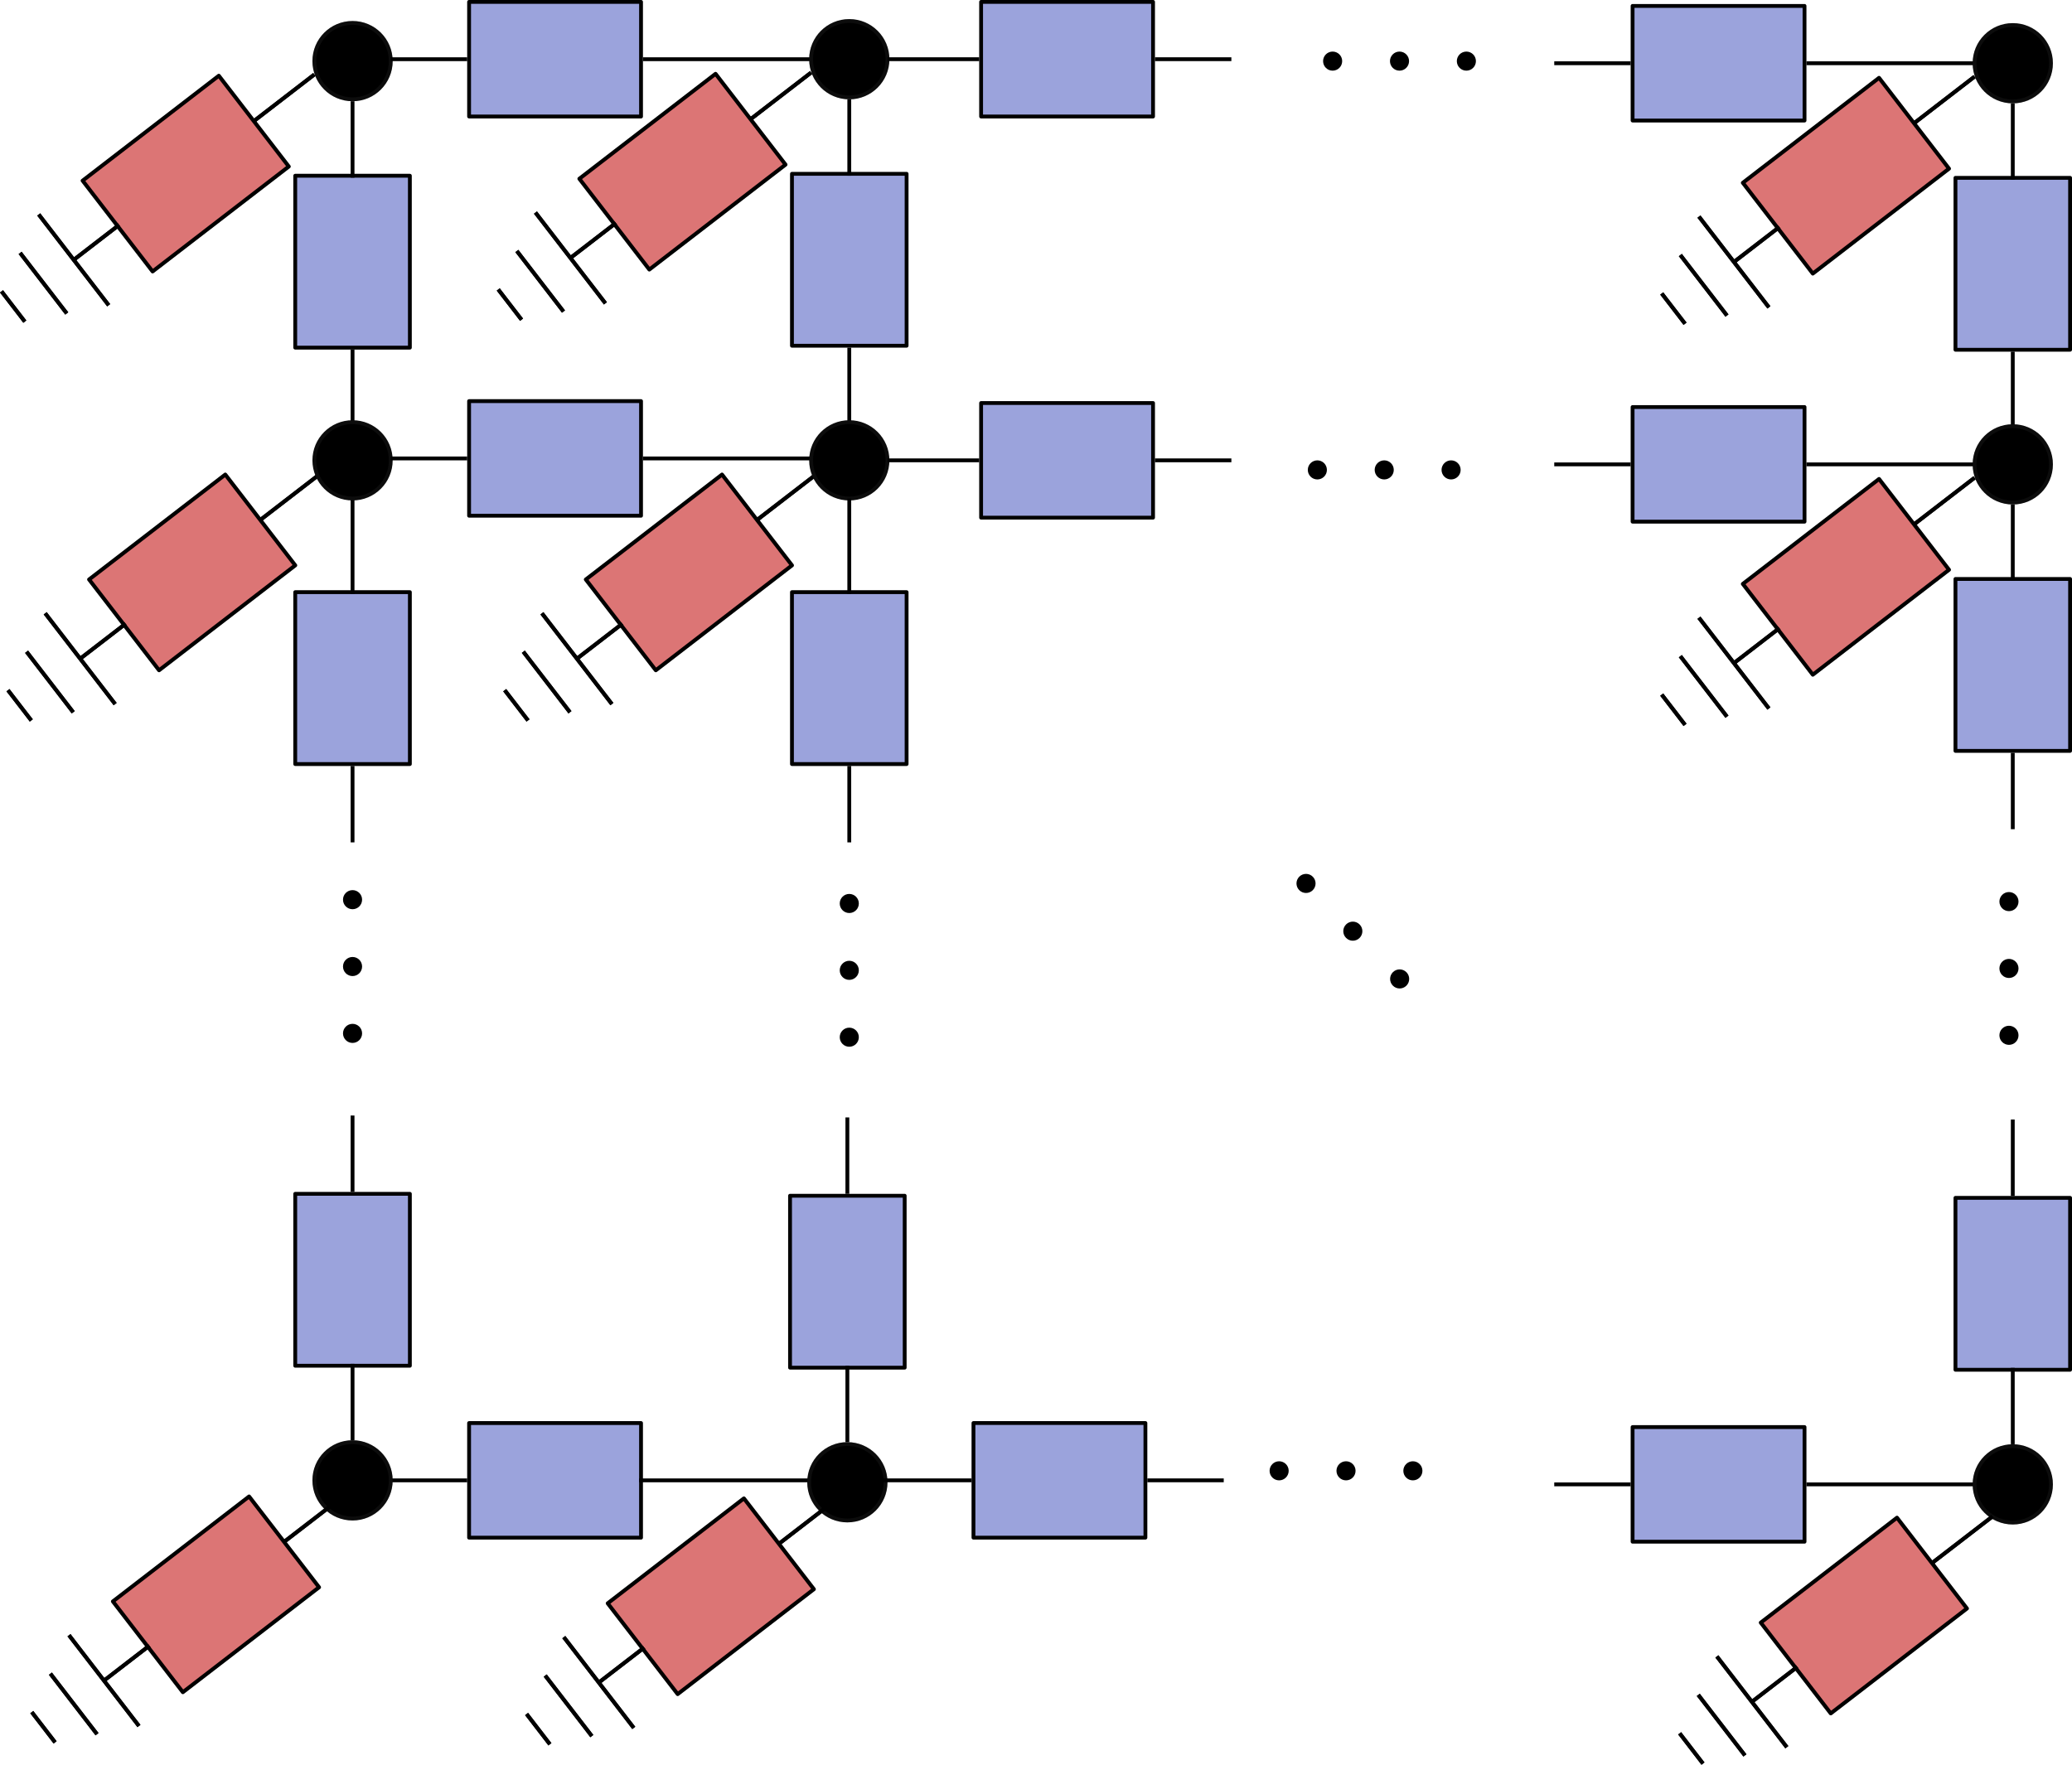 <?xml version="1.0" encoding="UTF-8" standalone="no"?>
<!-- Created with Inkscape (http://www.inkscape.org/) -->

<svg
   xmlns:dc="http://purl.org/dc/elements/1.1/"
   xmlns:cc="http://creativecommons.org/ns#"
   xmlns:rdf="http://www.w3.org/1999/02/22-rdf-syntax-ns#"
   xmlns:svg="http://www.w3.org/2000/svg"
   xmlns="http://www.w3.org/2000/svg"
   xmlns:sodipodi="http://sodipodi.sourceforge.net/DTD/sodipodi-0.dtd"
   xmlns:inkscape="http://www.inkscape.org/namespaces/inkscape"
   width="143.474mm"
   height="122.223mm"
   viewBox="0 0 143.474 122.223"
   version="1.1"
   id="svg8"
   inkscape:version="0.92.1 r15371"
   sodipodi:docname="qdl_stiff_grid_2.svg">
  <defs
     id="defs2" />
  <sodipodi:namedview
     id="base"
     pagecolor="#ffffff"
     bordercolor="#666666"
     borderopacity="1.0"
     inkscape:pageopacity="0.0"
     inkscape:pageshadow="2"
     inkscape:zoom="0.98994949"
     inkscape:cx="87.421505"
     inkscape:cy="278.40528"
     inkscape:document-units="mm"
     inkscape:current-layer="layer1"
     showgrid="true"
     inkscape:snap-bbox="true"
     inkscape:bbox-paths="true"
     inkscape:bbox-nodes="true"
     inkscape:snap-bbox-edge-midpoints="true"
     inkscape:snap-bbox-midpoints="true"
     inkscape:snap-page="true"
     inkscape:snap-grids="true"
     inkscape:snap-center="true"
     inkscape:snap-object-midpoints="true"
     inkscape:window-width="1920"
     inkscape:window-height="1005"
     inkscape:window-x="-9"
     inkscape:window-y="-9"
     inkscape:window-maximized="1"
     inkscape:snap-intersection-paths="true"
     inkscape:snap-smooth-nodes="true"
     inkscape:snap-midpoints="true"
     fit-margin-top="0"
     fit-margin-left="0"
     fit-margin-right="0"
     fit-margin-bottom="0">
    <inkscape:grid
       type="xygrid"
       id="grid4487"
       originx="117.016"
       originy="-146.461" />
  </sodipodi:namedview>
  <g
     inkscape:label="Layer 1"
     inkscape:groupmode="layer"
     id="layer1"
     transform="translate(117.016,-28.316)">
    <circle
       style="opacity:0.455;fill:none;fill-opacity:1;stroke:#0c0c0c;stroke-width:0.265;stroke-linecap:round;stroke-linejoin:round;stroke-miterlimit:4;stroke-dasharray:none;stroke-opacity:0.49"
       id="path4489"
       cx="-92.604"
       cy="32.549"
       r="2.646" />
    <circle
       r="2.646"
       cy="32.549"
       cx="-92.604"
       id="circle4511"
       style="opacity:1;fill:#000000;fill-opacity:1;stroke:#0c0c0c;stroke-width:0.265;stroke-linecap:round;stroke-linejoin:round;stroke-miterlimit:4;stroke-dasharray:none;stroke-opacity:1" />
    <rect
       ry="0"
       y="-84.534"
       x="-36.385"
       height="11.906"
       width="7.938"
       id="rect4507"
       style="opacity:1;fill:#5d6ac6;fill-opacity:0.614;stroke:#000000;stroke-width:0.265;stroke-linecap:round;stroke-linejoin:round;stroke-miterlimit:4;stroke-dasharray:none;stroke-opacity:0.995"
       transform="rotate(-90)" />
    <path
       style="fill:none;stroke:#000000;stroke-width:0.265px;stroke-linecap:butt;stroke-linejoin:miter;stroke-opacity:1"
       d="m -89.958,32.417 h 5.292"
       id="path4643"
       inkscape:connector-curvature="0"
       sodipodi:nodetypes="cc" />
    <path
       style="fill:none;stroke:#000000;stroke-width:0.265px;stroke-linecap:butt;stroke-linejoin:miter;stroke-opacity:1"
       d="m -72.496,32.417 11.642,-1e-6"
       id="path4645"
       inkscape:connector-curvature="0"
       sodipodi:nodetypes="cc" />
    <g
       id="g5183"
       transform="translate(38.1,0.132)">
      <circle
         r="0.661"
         cy="32.417"
         cx="-62.839"
         id="path4970"
         style="opacity:1;fill:#000000;fill-opacity:1;stroke:none;stroke-width:0.265;stroke-linecap:round;stroke-linejoin:round;stroke-miterlimit:4;stroke-dasharray:none;stroke-opacity:1" />
      <circle
         style="opacity:1;fill:#000000;fill-opacity:1;stroke:none;stroke-width:0.265;stroke-linecap:round;stroke-linejoin:round;stroke-miterlimit:4;stroke-dasharray:none;stroke-opacity:1"
         id="circle4972"
         cx="-58.208"
         cy="32.417"
         r="0.661" />
      <circle
         r="0.661"
         cy="32.417"
         cx="-53.578"
         id="circle4974"
         style="opacity:1;fill:#000000;fill-opacity:1;stroke:none;stroke-width:0.265;stroke-linecap:round;stroke-linejoin:round;stroke-miterlimit:4;stroke-dasharray:none;stroke-opacity:1" />
    </g>
    <g
       id="g5611"
       transform="translate(11.585,27.318)">
      <circle
         transform="rotate(45.573)"
         style="opacity:1;fill:#000000;fill-opacity:1;stroke:none;stroke-width:0.265;stroke-linecap:round;stroke-linejoin:round;stroke-miterlimit:4;stroke-dasharray:none;stroke-opacity:1"
         id="circle4989"
         cx="17.691"
         cy="70.784"
         r="0.661" />
      <circle
         transform="rotate(45.573)"
         r="0.661"
         cy="70.784"
         cx="22.321"
         id="circle4991"
         style="opacity:1;fill:#000000;fill-opacity:1;stroke:none;stroke-width:0.265;stroke-linecap:round;stroke-linejoin:round;stroke-miterlimit:4;stroke-dasharray:none;stroke-opacity:1" />
      <circle
         transform="rotate(45.573)"
         style="opacity:1;fill:#000000;fill-opacity:1;stroke:none;stroke-width:0.265;stroke-linecap:round;stroke-linejoin:round;stroke-miterlimit:4;stroke-dasharray:none;stroke-opacity:1"
         id="circle4993"
         cx="26.952"
         cy="70.784"
         r="0.661" />
    </g>
    <g
       id="g5191"
       transform="rotate(-90,-43.987,81.034)">
      <circle
         style="opacity:1;fill:#000000;fill-opacity:1;stroke:none;stroke-width:0.265;stroke-linecap:round;stroke-linejoin:round;stroke-miterlimit:4;stroke-dasharray:none;stroke-opacity:1"
         id="circle5185"
         cx="-62.839"
         cy="32.417"
         r="0.661" />
      <circle
         r="0.661"
         cy="32.417"
         cx="-58.208"
         id="circle5187"
         style="opacity:1;fill:#000000;fill-opacity:1;stroke:none;stroke-width:0.265;stroke-linecap:round;stroke-linejoin:round;stroke-miterlimit:4;stroke-dasharray:none;stroke-opacity:1" />
      <circle
         style="opacity:1;fill:#000000;fill-opacity:1;stroke:none;stroke-width:0.265;stroke-linecap:round;stroke-linejoin:round;stroke-miterlimit:4;stroke-dasharray:none;stroke-opacity:1"
         id="circle5189"
         cx="-53.578"
         cy="32.417"
         r="0.661" />
    </g>
    <g
       id="g5485"
       transform="rotate(-53.13,-98.148,34.243)">
      <g
         transform="rotate(105.516,-94.544,34.435)"
         id="g5278">
        <rect
           style="opacity:0.455;fill:none;fill-opacity:1;stroke:#0c0c0c;stroke-width:0.265;stroke-linecap:round;stroke-linejoin:round;stroke-miterlimit:4;stroke-dasharray:none;stroke-opacity:0.49"
           id="rect4493"
           width="7.938"
           height="11.906"
           x="-96.573"
           y="40.486"
           ry="0" />
        <path
           style="fill:none;stroke:#000000;stroke-width:0.265;stroke-linecap:butt;stroke-linejoin:miter;stroke-miterlimit:4;stroke-dasharray:none;stroke-opacity:1"
           d="m -92.604,35.195 v 5.292"
           id="path4503"
           inkscape:connector-curvature="0" />
        <rect
           ry="0"
           y="40.486"
           x="-96.573"
           height="11.906"
           width="7.938"
           id="rect4513"
           style="opacity:1;fill:#be0000;fill-opacity:0.54;stroke:#000000;stroke-width:0.265;stroke-linecap:round;stroke-linejoin:round;stroke-miterlimit:4;stroke-dasharray:none;stroke-opacity:1" />
        <path
           inkscape:connector-curvature="0"
           id="path4523"
           d="m -92.604,35.195 v 5.292"
           style="fill:none;stroke:#000000;stroke-width:0.265;stroke-linecap:butt;stroke-linejoin:miter;stroke-miterlimit:4;stroke-dasharray:none;stroke-opacity:1" />
        <g
           id="g5227"
           transform="translate(-68.792,-1.1333332e-6)">
          <path
             inkscape:connector-curvature="0"
             id="path5211"
             d="m -23.812,52.26 -6e-6,3.969"
             style="fill:none;stroke:#000000;stroke-width:0.265;stroke-linecap:butt;stroke-linejoin:miter;stroke-miterlimit:4;stroke-dasharray:none;stroke-opacity:1"
             sodipodi:nodetypes="cc" />
          <path
             sodipodi:nodetypes="cc"
             inkscape:connector-curvature="0"
             id="path5213"
             d="m -19.844,56.229 h -7.938"
             style="fill:none;stroke:#000000;stroke-width:0.265;stroke-linecap:butt;stroke-linejoin:miter;stroke-miterlimit:4;stroke-dasharray:none;stroke-opacity:1" />
          <path
             inkscape:connector-curvature="0"
             id="path5215"
             d="m -21.167,58.875 h -5.292"
             style="fill:none;stroke:#000000;stroke-width:0.265;stroke-linecap:butt;stroke-linejoin:miter;stroke-miterlimit:4;stroke-dasharray:none;stroke-opacity:1" />
          <path
             inkscape:connector-curvature="0"
             id="path5217"
             d="m -22.49,61.521 h -2.646"
             style="fill:none;stroke:#000000;stroke-width:0.265;stroke-linecap:butt;stroke-linejoin:miter;stroke-miterlimit:4;stroke-dasharray:none;stroke-opacity:1" />
          <path
             style="fill:none;stroke:#000000;stroke-width:0.265;stroke-linecap:butt;stroke-linejoin:miter;stroke-miterlimit:4;stroke-dasharray:none;stroke-opacity:1"
             d="m -23.812,52.26 -6e-6,3.969"
             id="path5219"
             inkscape:connector-curvature="0"
             sodipodi:nodetypes="cc" />
          <path
             style="fill:none;stroke:#000000;stroke-width:0.265;stroke-linecap:butt;stroke-linejoin:miter;stroke-miterlimit:4;stroke-dasharray:none;stroke-opacity:1"
             d="m -19.844,56.229 h -7.938"
             id="path5221"
             inkscape:connector-curvature="0"
             sodipodi:nodetypes="cc" />
          <path
             style="fill:none;stroke:#000000;stroke-width:0.265;stroke-linecap:butt;stroke-linejoin:miter;stroke-miterlimit:4;stroke-dasharray:none;stroke-opacity:1"
             d="m -21.167,58.875 h -5.292"
             id="path5223"
             inkscape:connector-curvature="0" />
          <path
             style="fill:none;stroke:#000000;stroke-width:0.265;stroke-linecap:butt;stroke-linejoin:miter;stroke-miterlimit:4;stroke-dasharray:none;stroke-opacity:1"
             d="m -22.49,61.521 h -2.646"
             id="path5225"
             inkscape:connector-curvature="0" />
        </g>
      </g>
    </g>
    <g
       id="g5600"
       transform="translate(5.086263e-6,-10.583)">
      <rect
         transform="scale(1,-1)"
         style="opacity:1;fill:#5d6ac6;fill-opacity:0.614;stroke:#000000;stroke-width:0.265;stroke-linecap:round;stroke-linejoin:round;stroke-miterlimit:4;stroke-dasharray:none;stroke-opacity:0.995"
         id="rect4880"
         width="7.938"
         height="11.906"
         x="-96.573"
         y="-91.816"
         ry="0" />
      <path
         sodipodi:nodetypes="cc"
         inkscape:connector-curvature="0"
         id="path4882"
         d="m -92.604,97.24 v -5.292"
         style="fill:none;stroke:#000000;stroke-width:0.265px;stroke-linecap:butt;stroke-linejoin:miter;stroke-opacity:1" />
      <path
         style="fill:none;stroke:#000000;stroke-width:0.265px;stroke-linecap:butt;stroke-linejoin:miter;stroke-opacity:1"
         d="m -92.604,80.042 -5e-6,-6.615"
         id="path5351"
         inkscape:connector-curvature="0"
         sodipodi:nodetypes="cc" />
    </g>
    <g
       id="g5616">
      <rect
         ry="0"
         y="-52.393"
         x="-96.573"
         height="11.906"
         width="7.938"
         id="rect5353"
         style="opacity:1;fill:#5d6ac6;fill-opacity:0.614;stroke:#000000;stroke-width:0.265;stroke-linecap:round;stroke-linejoin:round;stroke-miterlimit:4;stroke-dasharray:none;stroke-opacity:0.995"
         transform="scale(1,-1)" />
      <path
         style="fill:none;stroke:#000000;stroke-width:0.265px;stroke-linecap:butt;stroke-linejoin:miter;stroke-opacity:1"
         d="m -92.604,57.817 v -5.292"
         id="path5355"
         inkscape:connector-curvature="0"
         sodipodi:nodetypes="cc" />
      <path
         sodipodi:nodetypes="cc"
         inkscape:connector-curvature="0"
         id="path5357"
         d="m -92.604,40.619 v -5.292"
         style="fill:none;stroke:#000000;stroke-width:0.265px;stroke-linecap:butt;stroke-linejoin:miter;stroke-opacity:1" />
    </g>
    <circle
       r="2.646"
       cy="32.417"
       cx="-58.208"
       id="circle5487"
       style="opacity:0.455;fill:none;fill-opacity:1;stroke:#0c0c0c;stroke-width:0.265;stroke-linecap:round;stroke-linejoin:round;stroke-miterlimit:4;stroke-dasharray:none;stroke-opacity:0.49" />
    <circle
       style="opacity:1;fill:#000000;fill-opacity:1;stroke:#0c0c0c;stroke-width:0.265;stroke-linecap:round;stroke-linejoin:round;stroke-miterlimit:4;stroke-dasharray:none;stroke-opacity:1"
       id="circle5489"
       cx="-58.208"
       cy="32.417"
       r="2.646" />
    <g
       transform="rotate(-53.13,-81.082,-0.219)"
       id="g5519">
      <g
         id="g5517"
         transform="rotate(105.516,-94.544,34.435)">
        <rect
           ry="0"
           y="40.486"
           x="-96.573"
           height="11.906"
           width="7.938"
           id="rect5491"
           style="opacity:0.455;fill:none;fill-opacity:1;stroke:#0c0c0c;stroke-width:0.265;stroke-linecap:round;stroke-linejoin:round;stroke-miterlimit:4;stroke-dasharray:none;stroke-opacity:0.49" />
        <path
           inkscape:connector-curvature="0"
           id="path5493"
           d="m -92.604,35.195 v 5.292"
           style="fill:none;stroke:#000000;stroke-width:0.265;stroke-linecap:butt;stroke-linejoin:miter;stroke-miterlimit:4;stroke-dasharray:none;stroke-opacity:1" />
        <rect
           style="opacity:1;fill:#be0000;fill-opacity:0.54;stroke:#000000;stroke-width:0.265;stroke-linecap:round;stroke-linejoin:round;stroke-miterlimit:4;stroke-dasharray:none;stroke-opacity:1"
           id="rect5495"
           width="7.938"
           height="11.906"
           x="-96.573"
           y="40.486"
           ry="0" />
        <path
           style="fill:none;stroke:#000000;stroke-width:0.265;stroke-linecap:butt;stroke-linejoin:miter;stroke-miterlimit:4;stroke-dasharray:none;stroke-opacity:1"
           d="m -92.604,35.195 v 5.292"
           id="path5497"
           inkscape:connector-curvature="0" />
        <g
           transform="translate(-68.792,-1.1333332e-6)"
           id="g5515">
          <path
             sodipodi:nodetypes="cc"
             style="fill:none;stroke:#000000;stroke-width:0.265;stroke-linecap:butt;stroke-linejoin:miter;stroke-miterlimit:4;stroke-dasharray:none;stroke-opacity:1"
             d="m -23.812,52.26 -6e-6,3.969"
             id="path5499"
             inkscape:connector-curvature="0" />
          <path
             style="fill:none;stroke:#000000;stroke-width:0.265;stroke-linecap:butt;stroke-linejoin:miter;stroke-miterlimit:4;stroke-dasharray:none;stroke-opacity:1"
             d="m -19.844,56.229 h -7.938"
             id="path5501"
             inkscape:connector-curvature="0"
             sodipodi:nodetypes="cc" />
          <path
             style="fill:none;stroke:#000000;stroke-width:0.265;stroke-linecap:butt;stroke-linejoin:miter;stroke-miterlimit:4;stroke-dasharray:none;stroke-opacity:1"
             d="m -21.167,58.875 h -5.292"
             id="path5503"
             inkscape:connector-curvature="0" />
          <path
             style="fill:none;stroke:#000000;stroke-width:0.265;stroke-linecap:butt;stroke-linejoin:miter;stroke-miterlimit:4;stroke-dasharray:none;stroke-opacity:1"
             d="m -22.49,61.521 h -2.646"
             id="path5505"
             inkscape:connector-curvature="0" />
          <path
             sodipodi:nodetypes="cc"
             inkscape:connector-curvature="0"
             id="path5507"
             d="m -23.812,52.26 -6e-6,3.969"
             style="fill:none;stroke:#000000;stroke-width:0.265;stroke-linecap:butt;stroke-linejoin:miter;stroke-miterlimit:4;stroke-dasharray:none;stroke-opacity:1" />
          <path
             sodipodi:nodetypes="cc"
             inkscape:connector-curvature="0"
             id="path5509"
             d="m -19.844,56.229 h -7.938"
             style="fill:none;stroke:#000000;stroke-width:0.265;stroke-linecap:butt;stroke-linejoin:miter;stroke-miterlimit:4;stroke-dasharray:none;stroke-opacity:1" />
          <path
             inkscape:connector-curvature="0"
             id="path5511"
             d="m -21.167,58.875 h -5.292"
             style="fill:none;stroke:#000000;stroke-width:0.265;stroke-linecap:butt;stroke-linejoin:miter;stroke-miterlimit:4;stroke-dasharray:none;stroke-opacity:1" />
          <path
             inkscape:connector-curvature="0"
             id="path5513"
             d="m -22.49,61.521 h -2.646"
             style="fill:none;stroke:#000000;stroke-width:0.265;stroke-linecap:butt;stroke-linejoin:miter;stroke-miterlimit:4;stroke-dasharray:none;stroke-opacity:1" />
        </g>
      </g>
    </g>
    <rect
       ry="0"
       y="-52.26"
       x="-62.177"
       height="11.906"
       width="7.938"
       id="rect5521"
       style="opacity:1;fill:#5d6ac6;fill-opacity:0.614;stroke:#000000;stroke-width:0.265;stroke-linecap:round;stroke-linejoin:round;stroke-miterlimit:4;stroke-dasharray:none;stroke-opacity:0.995"
       transform="scale(1,-1)" />
    <path
       style="fill:none;stroke:#000000;stroke-width:0.265px;stroke-linecap:butt;stroke-linejoin:miter;stroke-opacity:1"
       d="m -58.208,57.684 v -5.292"
       id="path5523"
       inkscape:connector-curvature="0"
       sodipodi:nodetypes="cc" />
    <path
       sodipodi:nodetypes="cc"
       inkscape:connector-curvature="0"
       id="path5525"
       d="m -58.208,40.486 v -5.292"
       style="fill:none;stroke:#000000;stroke-width:0.265px;stroke-linecap:butt;stroke-linejoin:miter;stroke-opacity:1" />
    <g
       transform="rotate(-53.13,-70.302,47.606)"
       id="g5555">
      <g
         id="g5553"
         transform="rotate(105.516,-94.544,34.435)">
        <rect
           ry="0"
           y="40.486"
           x="-96.573"
           height="11.906"
           width="7.938"
           id="rect5527"
           style="opacity:0.455;fill:none;fill-opacity:1;stroke:#0c0c0c;stroke-width:0.265;stroke-linecap:round;stroke-linejoin:round;stroke-miterlimit:4;stroke-dasharray:none;stroke-opacity:0.49" />
        <path
           inkscape:connector-curvature="0"
           id="path5529"
           d="m -92.604,35.195 v 5.292"
           style="fill:none;stroke:#000000;stroke-width:0.265;stroke-linecap:butt;stroke-linejoin:miter;stroke-miterlimit:4;stroke-dasharray:none;stroke-opacity:1" />
        <rect
           style="opacity:1;fill:#be0000;fill-opacity:0.54;stroke:#000000;stroke-width:0.265;stroke-linecap:round;stroke-linejoin:round;stroke-miterlimit:4;stroke-dasharray:none;stroke-opacity:1"
           id="rect5531"
           width="7.938"
           height="11.906"
           x="-96.573"
           y="40.486"
           ry="0" />
        <path
           style="fill:none;stroke:#000000;stroke-width:0.265;stroke-linecap:butt;stroke-linejoin:miter;stroke-miterlimit:4;stroke-dasharray:none;stroke-opacity:1"
           d="m -92.604,35.195 v 5.292"
           id="path5533"
           inkscape:connector-curvature="0" />
        <g
           transform="translate(-68.792,-1.1333332e-6)"
           id="g5551">
          <path
             sodipodi:nodetypes="cc"
             style="fill:none;stroke:#000000;stroke-width:0.265;stroke-linecap:butt;stroke-linejoin:miter;stroke-miterlimit:4;stroke-dasharray:none;stroke-opacity:1"
             d="m -23.812,52.26 -6e-6,3.969"
             id="path5535"
             inkscape:connector-curvature="0" />
          <path
             style="fill:none;stroke:#000000;stroke-width:0.265;stroke-linecap:butt;stroke-linejoin:miter;stroke-miterlimit:4;stroke-dasharray:none;stroke-opacity:1"
             d="m -19.844,56.229 h -7.938"
             id="path5537"
             inkscape:connector-curvature="0"
             sodipodi:nodetypes="cc" />
          <path
             style="fill:none;stroke:#000000;stroke-width:0.265;stroke-linecap:butt;stroke-linejoin:miter;stroke-miterlimit:4;stroke-dasharray:none;stroke-opacity:1"
             d="m -21.167,58.875 h -5.292"
             id="path5539"
             inkscape:connector-curvature="0" />
          <path
             style="fill:none;stroke:#000000;stroke-width:0.265;stroke-linecap:butt;stroke-linejoin:miter;stroke-miterlimit:4;stroke-dasharray:none;stroke-opacity:1"
             d="m -22.49,61.521 h -2.646"
             id="path5541"
             inkscape:connector-curvature="0" />
          <path
             sodipodi:nodetypes="cc"
             inkscape:connector-curvature="0"
             id="path5543"
             d="m -23.812,52.26 -6e-6,3.969"
             style="fill:none;stroke:#000000;stroke-width:0.265;stroke-linecap:butt;stroke-linejoin:miter;stroke-miterlimit:4;stroke-dasharray:none;stroke-opacity:1" />
          <path
             sodipodi:nodetypes="cc"
             inkscape:connector-curvature="0"
             id="path5545"
             d="m -19.844,56.229 h -7.938"
             style="fill:none;stroke:#000000;stroke-width:0.265;stroke-linecap:butt;stroke-linejoin:miter;stroke-miterlimit:4;stroke-dasharray:none;stroke-opacity:1" />
          <path
             inkscape:connector-curvature="0"
             id="path5547"
             d="m -21.167,58.875 h -5.292"
             style="fill:none;stroke:#000000;stroke-width:0.265;stroke-linecap:butt;stroke-linejoin:miter;stroke-miterlimit:4;stroke-dasharray:none;stroke-opacity:1" />
          <path
             inkscape:connector-curvature="0"
             id="path5549"
             d="m -22.49,61.521 h -2.646"
             style="fill:none;stroke:#000000;stroke-width:0.265;stroke-linecap:butt;stroke-linejoin:miter;stroke-miterlimit:4;stroke-dasharray:none;stroke-opacity:1" />
        </g>
      </g>
    </g>
    <circle
       style="opacity:1;fill:#000000;fill-opacity:1;stroke:#0c0c0c;stroke-width:0.265;stroke-linecap:round;stroke-linejoin:round;stroke-miterlimit:4;stroke-dasharray:none;stroke-opacity:1"
       id="circle5557"
       cx="-92.604"
       cy="60.198"
       r="2.646" />
    <rect
       transform="rotate(-90)"
       style="opacity:1;fill:#5d6ac6;fill-opacity:0.614;stroke:#000000;stroke-width:0.265;stroke-linecap:round;stroke-linejoin:round;stroke-miterlimit:4;stroke-dasharray:none;stroke-opacity:0.995"
       id="rect5559"
       width="7.938"
       height="11.906"
       x="-64.034"
       y="-84.534"
       ry="0" />
    <path
       sodipodi:nodetypes="cc"
       inkscape:connector-curvature="0"
       id="path5561"
       d="m -89.958,60.066 h 5.292"
       style="fill:none;stroke:#000000;stroke-width:0.265px;stroke-linecap:butt;stroke-linejoin:miter;stroke-opacity:1" />
    <path
       sodipodi:nodetypes="cc"
       inkscape:connector-curvature="0"
       id="path5563"
       d="m -72.496,60.066 11.642,-1e-6"
       style="fill:none;stroke:#000000;stroke-width:0.265px;stroke-linecap:butt;stroke-linejoin:miter;stroke-opacity:1" />
    <g
       id="g5593"
       transform="rotate(-53.13,-53.104,13.21)">
      <g
         transform="rotate(105.516,-94.544,34.435)"
         id="g5591">
        <rect
           style="opacity:0.455;fill:none;fill-opacity:1;stroke:#0c0c0c;stroke-width:0.265;stroke-linecap:round;stroke-linejoin:round;stroke-miterlimit:4;stroke-dasharray:none;stroke-opacity:0.49"
           id="rect5565"
           width="7.938"
           height="11.906"
           x="-96.573"
           y="40.486"
           ry="0" />
        <path
           style="fill:none;stroke:#000000;stroke-width:0.265;stroke-linecap:butt;stroke-linejoin:miter;stroke-miterlimit:4;stroke-dasharray:none;stroke-opacity:1"
           d="m -92.604,35.195 v 5.292"
           id="path5567"
           inkscape:connector-curvature="0" />
        <rect
           ry="0"
           y="40.486"
           x="-96.573"
           height="11.906"
           width="7.938"
           id="rect5569"
           style="opacity:1;fill:#be0000;fill-opacity:0.54;stroke:#000000;stroke-width:0.265;stroke-linecap:round;stroke-linejoin:round;stroke-miterlimit:4;stroke-dasharray:none;stroke-opacity:1" />
        <path
           inkscape:connector-curvature="0"
           id="path5571"
           d="m -92.604,35.195 v 5.292"
           style="fill:none;stroke:#000000;stroke-width:0.265;stroke-linecap:butt;stroke-linejoin:miter;stroke-miterlimit:4;stroke-dasharray:none;stroke-opacity:1" />
        <g
           id="g5589"
           transform="translate(-68.792,-1.1333332e-6)">
          <path
             inkscape:connector-curvature="0"
             id="path5573"
             d="m -23.812,52.26 -6e-6,3.969"
             style="fill:none;stroke:#000000;stroke-width:0.265;stroke-linecap:butt;stroke-linejoin:miter;stroke-miterlimit:4;stroke-dasharray:none;stroke-opacity:1"
             sodipodi:nodetypes="cc" />
          <path
             sodipodi:nodetypes="cc"
             inkscape:connector-curvature="0"
             id="path5575"
             d="m -19.844,56.229 h -7.938"
             style="fill:none;stroke:#000000;stroke-width:0.265;stroke-linecap:butt;stroke-linejoin:miter;stroke-miterlimit:4;stroke-dasharray:none;stroke-opacity:1" />
          <path
             inkscape:connector-curvature="0"
             id="path5577"
             d="m -21.167,58.875 h -5.292"
             style="fill:none;stroke:#000000;stroke-width:0.265;stroke-linecap:butt;stroke-linejoin:miter;stroke-miterlimit:4;stroke-dasharray:none;stroke-opacity:1" />
          <path
             inkscape:connector-curvature="0"
             id="path5579"
             d="m -22.49,61.521 h -2.646"
             style="fill:none;stroke:#000000;stroke-width:0.265;stroke-linecap:butt;stroke-linejoin:miter;stroke-miterlimit:4;stroke-dasharray:none;stroke-opacity:1" />
          <path
             style="fill:none;stroke:#000000;stroke-width:0.265;stroke-linecap:butt;stroke-linejoin:miter;stroke-miterlimit:4;stroke-dasharray:none;stroke-opacity:1"
             d="m -23.812,52.26 -6e-6,3.969"
             id="path5581"
             inkscape:connector-curvature="0"
             sodipodi:nodetypes="cc" />
          <path
             style="fill:none;stroke:#000000;stroke-width:0.265;stroke-linecap:butt;stroke-linejoin:miter;stroke-miterlimit:4;stroke-dasharray:none;stroke-opacity:1"
             d="m -19.844,56.229 h -7.938"
             id="path5583"
             inkscape:connector-curvature="0"
             sodipodi:nodetypes="cc" />
          <path
             style="fill:none;stroke:#000000;stroke-width:0.265;stroke-linecap:butt;stroke-linejoin:miter;stroke-miterlimit:4;stroke-dasharray:none;stroke-opacity:1"
             d="m -21.167,58.875 h -5.292"
             id="path5585"
             inkscape:connector-curvature="0" />
          <path
             style="fill:none;stroke:#000000;stroke-width:0.265;stroke-linecap:butt;stroke-linejoin:miter;stroke-miterlimit:4;stroke-dasharray:none;stroke-opacity:1"
             d="m -22.49,61.521 h -2.646"
             id="path5587"
             inkscape:connector-curvature="0" />
        </g>
      </g>
    </g>
    <circle
       r="2.646"
       cy="60.198"
       cx="-58.208"
       id="circle5595"
       style="opacity:1;fill:#000000;fill-opacity:1;stroke:#0c0c0c;stroke-width:0.265;stroke-linecap:round;stroke-linejoin:round;stroke-miterlimit:4;stroke-dasharray:none;stroke-opacity:1" />
    <g
       id="g5624"
       transform="translate(34.396,28.84)">
      <rect
         transform="scale(1,-1)"
         style="opacity:1;fill:#5d6ac6;fill-opacity:0.614;stroke:#000000;stroke-width:0.265;stroke-linecap:round;stroke-linejoin:round;stroke-miterlimit:4;stroke-dasharray:none;stroke-opacity:0.995"
         id="rect5618"
         width="7.938"
         height="11.906"
         x="-96.573"
         y="-52.393"
         ry="0" />
      <path
         sodipodi:nodetypes="cc"
         inkscape:connector-curvature="0"
         id="path5620"
         d="m -92.604,57.817 v -5.292"
         style="fill:none;stroke:#000000;stroke-width:0.265px;stroke-linecap:butt;stroke-linejoin:miter;stroke-opacity:1" />
      <path
         style="fill:none;stroke:#000000;stroke-width:0.265px;stroke-linecap:butt;stroke-linejoin:miter;stroke-opacity:1"
         d="m -92.604,40.619 10e-7,-6.615"
         id="path5622"
         inkscape:connector-curvature="0"
         sodipodi:nodetypes="cc" />
    </g>
    <g
       id="g5637"
       transform="translate(-28.575,0.132)">
      <rect
         transform="matrix(0,-1,-1,0,0,0)"
         style="opacity:1;fill:#5d6ac6;fill-opacity:0.614;stroke:#000000;stroke-width:0.265;stroke-linecap:round;stroke-linejoin:round;stroke-miterlimit:4;stroke-dasharray:none;stroke-opacity:0.995"
         id="rect5631"
         width="7.938"
         height="11.906"
         x="-36.253"
         y="8.599"
         ry="0" />
      <path
         sodipodi:nodetypes="cc"
         inkscape:connector-curvature="0"
         id="path5633"
         d="m -3.175,32.284 h -5.292"
         style="fill:none;stroke:#000000;stroke-width:0.265px;stroke-linecap:butt;stroke-linejoin:miter;stroke-opacity:1" />
      <path
         sodipodi:nodetypes="cc"
         inkscape:connector-curvature="0"
         id="path5635"
         d="m -20.637,32.284 -6.35,-10e-7"
         style="fill:none;stroke:#000000;stroke-width:0.265px;stroke-linecap:butt;stroke-linejoin:miter;stroke-opacity:1" />
    </g>
    <g
       transform="translate(-28.575,27.914)"
       id="g5645">
      <rect
         ry="0"
         y="8.599"
         x="-36.253"
         height="11.906"
         width="7.938"
         id="rect5639"
         style="opacity:1;fill:#5d6ac6;fill-opacity:0.614;stroke:#000000;stroke-width:0.265;stroke-linecap:round;stroke-linejoin:round;stroke-miterlimit:4;stroke-dasharray:none;stroke-opacity:0.995"
         transform="matrix(0,-1,-1,0,0,0)" />
      <path
         style="fill:none;stroke:#000000;stroke-width:0.265px;stroke-linecap:butt;stroke-linejoin:miter;stroke-opacity:1"
         d="m -3.175,32.284 h -5.292"
         id="path5641"
         inkscape:connector-curvature="0"
         sodipodi:nodetypes="cc" />
      <path
         style="fill:none;stroke:#000000;stroke-width:0.265px;stroke-linecap:butt;stroke-linejoin:miter;stroke-opacity:1"
         d="m -20.637,32.284 -6.35,-10e-7"
         id="path5643"
         inkscape:connector-curvature="0"
         sodipodi:nodetypes="cc" />
    </g>
    <rect
       ry="0"
       y="72.628"
       x="126.873"
       height="11.906"
       width="7.938"
       id="rect5718"
       style="opacity:1;fill:#5d6ac6;fill-opacity:0.614;stroke:#000000;stroke-width:0.265;stroke-linecap:round;stroke-linejoin:round;stroke-miterlimit:4;stroke-dasharray:none;stroke-opacity:0.995"
       transform="rotate(90)" />
    <path
       style="fill:none;stroke:#000000;stroke-width:0.265px;stroke-linecap:butt;stroke-linejoin:miter;stroke-opacity:1"
       d="m -60.854,130.842 -11.906,-1e-5"
       id="path5720"
       inkscape:connector-curvature="0"
       sodipodi:nodetypes="cc" />
    <path
       style="fill:none;stroke:#000000;stroke-width:0.265px;stroke-linecap:butt;stroke-linejoin:miter;stroke-opacity:1"
       d="m -84.667,130.842 -5.292,1e-5"
       id="path5722"
       inkscape:connector-curvature="0"
       sodipodi:nodetypes="cc" />
    <circle
       r="2.646"
       cy="-130.842"
       cx="92.604"
       id="circle5724"
       style="opacity:0.455;fill:none;fill-opacity:1;stroke:#0c0c0c;stroke-width:0.265;stroke-linecap:round;stroke-linejoin:round;stroke-miterlimit:4;stroke-dasharray:none;stroke-opacity:0.49"
       transform="scale(-1)" />
    <circle
       style="opacity:1;fill:#000000;fill-opacity:1;stroke:#0c0c0c;stroke-width:0.265;stroke-linecap:round;stroke-linejoin:round;stroke-miterlimit:4;stroke-dasharray:none;stroke-opacity:1"
       id="circle5726"
       cx="92.604"
       cy="-130.842"
       r="2.646"
       transform="scale(-1)" />
    <g
       transform="rotate(-53.13,1.298,81.346)"
       id="g5756">
      <g
         id="g5754"
         transform="rotate(105.516,-94.544,34.435)">
        <rect
           ry="0"
           y="40.486"
           x="-96.573"
           height="11.906"
           width="7.938"
           id="rect5728"
           style="opacity:0.455;fill:none;fill-opacity:1;stroke:#0c0c0c;stroke-width:0.265;stroke-linecap:round;stroke-linejoin:round;stroke-miterlimit:4;stroke-dasharray:none;stroke-opacity:0.49" />
        <path
           inkscape:connector-curvature="0"
           id="path5730"
           d="m -92.604,35.195 v 5.292"
           style="fill:none;stroke:#000000;stroke-width:0.265;stroke-linecap:butt;stroke-linejoin:miter;stroke-miterlimit:4;stroke-dasharray:none;stroke-opacity:1" />
        <rect
           style="opacity:1;fill:#be0000;fill-opacity:0.54;stroke:#000000;stroke-width:0.265;stroke-linecap:round;stroke-linejoin:round;stroke-miterlimit:4;stroke-dasharray:none;stroke-opacity:1"
           id="rect5732"
           width="7.938"
           height="11.906"
           x="-96.573"
           y="40.486"
           ry="0" />
        <path
           style="fill:none;stroke:#000000;stroke-width:0.265;stroke-linecap:butt;stroke-linejoin:miter;stroke-miterlimit:4;stroke-dasharray:none;stroke-opacity:1"
           d="m -92.604,35.195 v 5.292"
           id="path5734"
           inkscape:connector-curvature="0" />
        <g
           transform="translate(-68.792,-1.1333332e-6)"
           id="g5752">
          <path
             sodipodi:nodetypes="cc"
             style="fill:none;stroke:#000000;stroke-width:0.265;stroke-linecap:butt;stroke-linejoin:miter;stroke-miterlimit:4;stroke-dasharray:none;stroke-opacity:1"
             d="m -23.812,52.26 -6e-6,3.969"
             id="path5736"
             inkscape:connector-curvature="0" />
          <path
             style="fill:none;stroke:#000000;stroke-width:0.265;stroke-linecap:butt;stroke-linejoin:miter;stroke-miterlimit:4;stroke-dasharray:none;stroke-opacity:1"
             d="m -19.844,56.229 h -7.938"
             id="path5738"
             inkscape:connector-curvature="0"
             sodipodi:nodetypes="cc" />
          <path
             style="fill:none;stroke:#000000;stroke-width:0.265;stroke-linecap:butt;stroke-linejoin:miter;stroke-miterlimit:4;stroke-dasharray:none;stroke-opacity:1"
             d="m -21.167,58.875 h -5.292"
             id="path5740"
             inkscape:connector-curvature="0" />
          <path
             style="fill:none;stroke:#000000;stroke-width:0.265;stroke-linecap:butt;stroke-linejoin:miter;stroke-miterlimit:4;stroke-dasharray:none;stroke-opacity:1"
             d="m -22.49,61.521 h -2.646"
             id="path5742"
             inkscape:connector-curvature="0" />
          <path
             sodipodi:nodetypes="cc"
             inkscape:connector-curvature="0"
             id="path5744"
             d="m -23.812,52.26 -6e-6,3.969"
             style="fill:none;stroke:#000000;stroke-width:0.265;stroke-linecap:butt;stroke-linejoin:miter;stroke-miterlimit:4;stroke-dasharray:none;stroke-opacity:1" />
          <path
             sodipodi:nodetypes="cc"
             inkscape:connector-curvature="0"
             id="path5746"
             d="m -19.844,56.229 h -7.938"
             style="fill:none;stroke:#000000;stroke-width:0.265;stroke-linecap:butt;stroke-linejoin:miter;stroke-miterlimit:4;stroke-dasharray:none;stroke-opacity:1" />
          <path
             inkscape:connector-curvature="0"
             id="path5748"
             d="m -21.167,58.875 h -5.292"
             style="fill:none;stroke:#000000;stroke-width:0.265;stroke-linecap:butt;stroke-linejoin:miter;stroke-miterlimit:4;stroke-dasharray:none;stroke-opacity:1" />
          <path
             inkscape:connector-curvature="0"
             id="path5750"
             d="m -22.49,61.521 h -2.646"
             style="fill:none;stroke:#000000;stroke-width:0.265;stroke-linecap:butt;stroke-linejoin:miter;stroke-miterlimit:4;stroke-dasharray:none;stroke-opacity:1" />
        </g>
      </g>
    </g>
    <rect
       ry="0"
       y="110.998"
       x="88.635"
       height="11.906"
       width="7.938"
       id="rect5758"
       style="opacity:1;fill:#5d6ac6;fill-opacity:0.614;stroke:#000000;stroke-width:0.265;stroke-linecap:round;stroke-linejoin:round;stroke-miterlimit:4;stroke-dasharray:none;stroke-opacity:0.995"
       transform="scale(-1,1)" />
    <path
       style="fill:none;stroke:#000000;stroke-width:0.265px;stroke-linecap:butt;stroke-linejoin:miter;stroke-opacity:1"
       d="m -92.604,105.574 v 5.292"
       id="path5760"
       inkscape:connector-curvature="0"
       sodipodi:nodetypes="cc" />
    <path
       sodipodi:nodetypes="cc"
       inkscape:connector-curvature="0"
       id="path5762"
       d="m -92.604,122.772 v 5.292"
       style="fill:none;stroke:#000000;stroke-width:0.265px;stroke-linecap:butt;stroke-linejoin:miter;stroke-opacity:1" />
    <g
       id="g5979"
       transform="translate(-36.155,6.259)">
      <rect
         ry="0"
         y="32.186"
         x="120.893"
         height="11.906"
         width="7.938"
         id="rect5766"
         style="opacity:1;fill:#5d6ac6;fill-opacity:0.614;stroke:#000000;stroke-width:0.265;stroke-linecap:round;stroke-linejoin:round;stroke-miterlimit:4;stroke-dasharray:none;stroke-opacity:0.995"
         transform="matrix(0,1,1,0,0,0)" />
      <path
         style="fill:none;stroke:#000000;stroke-width:0.265px;stroke-linecap:butt;stroke-linejoin:miter;stroke-opacity:1"
         d="m 26.762,124.861 h 5.292"
         id="path5768"
         inkscape:connector-curvature="0"
         sodipodi:nodetypes="cc" />
      <path
         style="fill:none;stroke:#000000;stroke-width:0.265px;stroke-linecap:butt;stroke-linejoin:miter;stroke-opacity:1"
         d="M 44.225,124.861 H 55.866"
         id="path5770"
         inkscape:connector-curvature="0"
         sodipodi:nodetypes="cc" />
      <circle
         transform="scale(1,-1)"
         r="2.646"
         cy="-124.861"
         cx="58.512"
         id="circle5772"
         style="opacity:0.455;fill:none;fill-opacity:1;stroke:#0c0c0c;stroke-width:0.265;stroke-linecap:round;stroke-linejoin:round;stroke-miterlimit:4;stroke-dasharray:none;stroke-opacity:0.49" />
      <circle
         transform="scale(1,-1)"
         style="opacity:1;fill:#000000;fill-opacity:1;stroke:#0c0c0c;stroke-width:0.265;stroke-linecap:round;stroke-linejoin:round;stroke-miterlimit:4;stroke-dasharray:none;stroke-opacity:1"
         id="circle5774"
         cx="58.512"
         cy="-124.861"
         r="2.646" />
      <g
         transform="rotate(-53.13,71.639,-71.311)"
         id="g5804">
        <g
           id="g5802"
           transform="rotate(105.516,-94.544,34.435)">
          <rect
             ry="0"
             y="40.486"
             x="-96.573"
             height="11.906"
             width="7.938"
             id="rect5776"
             style="opacity:0.455;fill:none;fill-opacity:1;stroke:#0c0c0c;stroke-width:0.265;stroke-linecap:round;stroke-linejoin:round;stroke-miterlimit:4;stroke-dasharray:none;stroke-opacity:0.49" />
          <path
             inkscape:connector-curvature="0"
             id="path5778"
             d="m -92.604,35.195 v 5.292"
             style="fill:none;stroke:#000000;stroke-width:0.265;stroke-linecap:butt;stroke-linejoin:miter;stroke-miterlimit:4;stroke-dasharray:none;stroke-opacity:1" />
          <rect
             style="opacity:1;fill:#be0000;fill-opacity:0.54;stroke:#000000;stroke-width:0.265;stroke-linecap:round;stroke-linejoin:round;stroke-miterlimit:4;stroke-dasharray:none;stroke-opacity:1"
             id="rect5780"
             width="7.938"
             height="11.906"
             x="-96.573"
             y="40.486"
             ry="0" />
          <path
             style="fill:none;stroke:#000000;stroke-width:0.265;stroke-linecap:butt;stroke-linejoin:miter;stroke-miterlimit:4;stroke-dasharray:none;stroke-opacity:1"
             d="m -92.604,35.195 v 5.292"
             id="path5782"
             inkscape:connector-curvature="0" />
          <g
             transform="translate(-68.792,-1.1333332e-6)"
             id="g5800">
            <path
               sodipodi:nodetypes="cc"
               style="fill:none;stroke:#000000;stroke-width:0.265;stroke-linecap:butt;stroke-linejoin:miter;stroke-miterlimit:4;stroke-dasharray:none;stroke-opacity:1"
               d="m -23.812,52.26 -6e-6,3.969"
               id="path5784"
               inkscape:connector-curvature="0" />
            <path
               style="fill:none;stroke:#000000;stroke-width:0.265;stroke-linecap:butt;stroke-linejoin:miter;stroke-miterlimit:4;stroke-dasharray:none;stroke-opacity:1"
               d="m -19.844,56.229 h -7.938"
               id="path5786"
               inkscape:connector-curvature="0"
               sodipodi:nodetypes="cc" />
            <path
               style="fill:none;stroke:#000000;stroke-width:0.265;stroke-linecap:butt;stroke-linejoin:miter;stroke-miterlimit:4;stroke-dasharray:none;stroke-opacity:1"
               d="m -21.167,58.875 h -5.292"
               id="path5788"
               inkscape:connector-curvature="0" />
            <path
               style="fill:none;stroke:#000000;stroke-width:0.265;stroke-linecap:butt;stroke-linejoin:miter;stroke-miterlimit:4;stroke-dasharray:none;stroke-opacity:1"
               d="m -22.49,61.521 h -2.646"
               id="path5790"
               inkscape:connector-curvature="0" />
            <path
               sodipodi:nodetypes="cc"
               inkscape:connector-curvature="0"
               id="path5792"
               d="m -23.812,52.26 -6e-6,3.969"
               style="fill:none;stroke:#000000;stroke-width:0.265;stroke-linecap:butt;stroke-linejoin:miter;stroke-miterlimit:4;stroke-dasharray:none;stroke-opacity:1" />
            <path
               sodipodi:nodetypes="cc"
               inkscape:connector-curvature="0"
               id="path5794"
               d="m -19.844,56.229 h -7.938"
               style="fill:none;stroke:#000000;stroke-width:0.265;stroke-linecap:butt;stroke-linejoin:miter;stroke-miterlimit:4;stroke-dasharray:none;stroke-opacity:1" />
            <path
               inkscape:connector-curvature="0"
               id="path5796"
               d="m -21.167,58.875 h -5.292"
               style="fill:none;stroke:#000000;stroke-width:0.265;stroke-linecap:butt;stroke-linejoin:miter;stroke-miterlimit:4;stroke-dasharray:none;stroke-opacity:1" />
            <path
               inkscape:connector-curvature="0"
               id="path5798"
               d="m -22.49,61.521 h -2.646"
               style="fill:none;stroke:#000000;stroke-width:0.265;stroke-linecap:butt;stroke-linejoin:miter;stroke-miterlimit:4;stroke-dasharray:none;stroke-opacity:1" />
          </g>
        </g>
      </g>
      <rect
         ry="0"
         y="105.018"
         x="54.543"
         height="11.906"
         width="7.938"
         id="rect5806"
         style="opacity:1;fill:#5d6ac6;fill-opacity:0.614;stroke:#000000;stroke-width:0.265;stroke-linecap:round;stroke-linejoin:round;stroke-miterlimit:4;stroke-dasharray:none;stroke-opacity:0.995" />
      <path
         style="fill:none;stroke:#000000;stroke-width:0.265px;stroke-linecap:butt;stroke-linejoin:miter;stroke-opacity:1"
         d="m 58.512,99.594 v 5.292"
         id="path5808"
         inkscape:connector-curvature="0"
         sodipodi:nodetypes="cc" />
      <path
         sodipodi:nodetypes="cc"
         inkscape:connector-curvature="0"
         id="path5810"
         d="m 58.512,116.792 v 5.292"
         style="fill:none;stroke:#000000;stroke-width:0.265px;stroke-linecap:butt;stroke-linejoin:miter;stroke-opacity:1" />
    </g>
    <circle
       transform="scale(-1)"
       style="opacity:0.455;fill:none;fill-opacity:1;stroke:#0c0c0c;stroke-width:0.265;stroke-linecap:round;stroke-linejoin:round;stroke-miterlimit:4;stroke-dasharray:none;stroke-opacity:0.49"
       id="circle5860"
       cx="58.341"
       cy="-130.974"
       r="2.646" />
    <circle
       transform="scale(-1)"
       r="2.646"
       cy="-130.974"
       cx="58.341"
       id="circle5862"
       style="opacity:1;fill:#000000;fill-opacity:1;stroke:#0c0c0c;stroke-width:0.265;stroke-linecap:round;stroke-linejoin:round;stroke-miterlimit:4;stroke-dasharray:none;stroke-opacity:1" />
    <g
       id="g5892"
       transform="rotate(-53.13,18.562,47.149)">
      <g
         transform="rotate(105.516,-94.544,34.435)"
         id="g5890">
        <rect
           style="opacity:0.455;fill:none;fill-opacity:1;stroke:#0c0c0c;stroke-width:0.265;stroke-linecap:round;stroke-linejoin:round;stroke-miterlimit:4;stroke-dasharray:none;stroke-opacity:0.49"
           id="rect5864"
           width="7.938"
           height="11.906"
           x="-96.573"
           y="40.486"
           ry="0" />
        <path
           style="fill:none;stroke:#000000;stroke-width:0.265;stroke-linecap:butt;stroke-linejoin:miter;stroke-miterlimit:4;stroke-dasharray:none;stroke-opacity:1"
           d="m -92.604,35.195 v 5.292"
           id="path5866"
           inkscape:connector-curvature="0" />
        <rect
           ry="0"
           y="40.486"
           x="-96.573"
           height="11.906"
           width="7.938"
           id="rect5868"
           style="opacity:1;fill:#be0000;fill-opacity:0.54;stroke:#000000;stroke-width:0.265;stroke-linecap:round;stroke-linejoin:round;stroke-miterlimit:4;stroke-dasharray:none;stroke-opacity:1" />
        <path
           inkscape:connector-curvature="0"
           id="path5870"
           d="m -92.604,35.195 v 5.292"
           style="fill:none;stroke:#000000;stroke-width:0.265;stroke-linecap:butt;stroke-linejoin:miter;stroke-miterlimit:4;stroke-dasharray:none;stroke-opacity:1" />
        <g
           id="g5888"
           transform="translate(-68.792,-1.1333332e-6)">
          <path
             inkscape:connector-curvature="0"
             id="path5872"
             d="m -23.812,52.26 -6e-6,3.969"
             style="fill:none;stroke:#000000;stroke-width:0.265;stroke-linecap:butt;stroke-linejoin:miter;stroke-miterlimit:4;stroke-dasharray:none;stroke-opacity:1"
             sodipodi:nodetypes="cc" />
          <path
             sodipodi:nodetypes="cc"
             inkscape:connector-curvature="0"
             id="path5874"
             d="m -19.844,56.229 h -7.938"
             style="fill:none;stroke:#000000;stroke-width:0.265;stroke-linecap:butt;stroke-linejoin:miter;stroke-miterlimit:4;stroke-dasharray:none;stroke-opacity:1" />
          <path
             inkscape:connector-curvature="0"
             id="path5876"
             d="m -21.167,58.875 h -5.292"
             style="fill:none;stroke:#000000;stroke-width:0.265;stroke-linecap:butt;stroke-linejoin:miter;stroke-miterlimit:4;stroke-dasharray:none;stroke-opacity:1" />
          <path
             inkscape:connector-curvature="0"
             id="path5878"
             d="m -22.49,61.521 h -2.646"
             style="fill:none;stroke:#000000;stroke-width:0.265;stroke-linecap:butt;stroke-linejoin:miter;stroke-miterlimit:4;stroke-dasharray:none;stroke-opacity:1" />
          <path
             style="fill:none;stroke:#000000;stroke-width:0.265;stroke-linecap:butt;stroke-linejoin:miter;stroke-miterlimit:4;stroke-dasharray:none;stroke-opacity:1"
             d="m -23.812,52.26 -6e-6,3.969"
             id="path5880"
             inkscape:connector-curvature="0"
             sodipodi:nodetypes="cc" />
          <path
             style="fill:none;stroke:#000000;stroke-width:0.265;stroke-linecap:butt;stroke-linejoin:miter;stroke-miterlimit:4;stroke-dasharray:none;stroke-opacity:1"
             d="m -19.844,56.229 h -7.938"
             id="path5882"
             inkscape:connector-curvature="0"
             sodipodi:nodetypes="cc" />
          <path
             style="fill:none;stroke:#000000;stroke-width:0.265;stroke-linecap:butt;stroke-linejoin:miter;stroke-miterlimit:4;stroke-dasharray:none;stroke-opacity:1"
             d="m -21.167,58.875 h -5.292"
             id="path5884"
             inkscape:connector-curvature="0" />
          <path
             style="fill:none;stroke:#000000;stroke-width:0.265;stroke-linecap:butt;stroke-linejoin:miter;stroke-miterlimit:4;stroke-dasharray:none;stroke-opacity:1"
             d="m -22.49,61.521 h -2.646"
             id="path5886"
             inkscape:connector-curvature="0" />
        </g>
      </g>
    </g>
    <rect
       transform="scale(-1,1)"
       style="opacity:1;fill:#5d6ac6;fill-opacity:0.614;stroke:#000000;stroke-width:0.265;stroke-linecap:round;stroke-linejoin:round;stroke-miterlimit:4;stroke-dasharray:none;stroke-opacity:0.995"
       id="rect5894"
       width="7.938"
       height="11.906"
       x="54.372"
       y="111.13"
       ry="0" />
    <path
       sodipodi:nodetypes="cc"
       inkscape:connector-curvature="0"
       id="path5896"
       d="m -58.341,105.706 v 5.292"
       style="fill:none;stroke:#000000;stroke-width:0.265px;stroke-linecap:butt;stroke-linejoin:miter;stroke-opacity:1" />
    <path
       style="fill:none;stroke:#000000;stroke-width:0.265px;stroke-linecap:butt;stroke-linejoin:miter;stroke-opacity:1"
       d="m -58.341,122.904 v 5.292"
       id="path5898"
       inkscape:connector-curvature="0"
       sodipodi:nodetypes="cc" />
    <g
       id="g5906"
       transform="translate(-29.104,98.557)">
      <rect
         transform="matrix(0,-1,-1,0,0,0)"
         style="opacity:1;fill:#5d6ac6;fill-opacity:0.614;stroke:#000000;stroke-width:0.265;stroke-linecap:round;stroke-linejoin:round;stroke-miterlimit:4;stroke-dasharray:none;stroke-opacity:0.995"
         id="rect5900"
         width="7.938"
         height="11.906"
         x="-36.253"
         y="8.599"
         ry="0" />
      <path
         sodipodi:nodetypes="cc"
         inkscape:connector-curvature="0"
         id="path5902"
         d="m -3.175,32.284 h -5.292"
         style="fill:none;stroke:#000000;stroke-width:0.265px;stroke-linecap:butt;stroke-linejoin:miter;stroke-opacity:1" />
      <path
         sodipodi:nodetypes="cc"
         inkscape:connector-curvature="0"
         id="path5904"
         d="m -20.637,32.284 -6.35,-10e-7"
         style="fill:none;stroke:#000000;stroke-width:0.265px;stroke-linecap:butt;stroke-linejoin:miter;stroke-opacity:1" />
    </g>
    <g
       id="g6029"
       transform="translate(7.805,0.279)">
      <g
         id="g5716">
        <rect
           transform="rotate(-90)"
           style="opacity:1;fill:#5d6ac6;fill-opacity:0.614;stroke:#000000;stroke-width:0.265;stroke-linecap:round;stroke-linejoin:round;stroke-miterlimit:4;stroke-dasharray:none;stroke-opacity:0.995"
           id="rect5647"
           width="7.938"
           height="11.906"
           x="-36.385"
           y="-11.774"
           ry="0" />
        <path
           sodipodi:nodetypes="cc"
           inkscape:connector-curvature="0"
           id="path5649"
           d="m -17.198,32.417 h 5.292"
           style="fill:none;stroke:#000000;stroke-width:0.265px;stroke-linecap:butt;stroke-linejoin:miter;stroke-opacity:1" />
        <path
           sodipodi:nodetypes="cc"
           inkscape:connector-curvature="0"
           id="path5651"
           d="m 0.265,32.417 11.642,-10e-7"
           style="fill:none;stroke:#000000;stroke-width:0.265px;stroke-linecap:butt;stroke-linejoin:miter;stroke-opacity:1" />
        <circle
           style="opacity:0.455;fill:none;fill-opacity:1;stroke:#0c0c0c;stroke-width:0.265;stroke-linecap:round;stroke-linejoin:round;stroke-miterlimit:4;stroke-dasharray:none;stroke-opacity:0.49"
           id="circle5653"
           cx="14.552"
           cy="32.417"
           r="2.646" />
        <circle
           r="2.646"
           cy="32.417"
           cx="14.552"
           id="circle5655"
           style="opacity:1;fill:#000000;fill-opacity:1;stroke:#0c0c0c;stroke-width:0.265;stroke-linecap:round;stroke-linejoin:round;stroke-miterlimit:4;stroke-dasharray:none;stroke-opacity:1" />
        <g
           id="g5685"
           transform="rotate(-53.13,-44.702,-72.979)">
          <g
             transform="rotate(105.516,-94.544,34.435)"
             id="g5683">
            <rect
               style="opacity:0.455;fill:none;fill-opacity:1;stroke:#0c0c0c;stroke-width:0.265;stroke-linecap:round;stroke-linejoin:round;stroke-miterlimit:4;stroke-dasharray:none;stroke-opacity:0.49"
               id="rect5657"
               width="7.938"
               height="11.906"
               x="-96.573"
               y="40.486"
               ry="0" />
            <path
               style="fill:none;stroke:#000000;stroke-width:0.265;stroke-linecap:butt;stroke-linejoin:miter;stroke-miterlimit:4;stroke-dasharray:none;stroke-opacity:1"
               d="m -92.604,35.195 v 5.292"
               id="path5659"
               inkscape:connector-curvature="0" />
            <rect
               ry="0"
               y="40.486"
               x="-96.573"
               height="11.906"
               width="7.938"
               id="rect5661"
               style="opacity:1;fill:#be0000;fill-opacity:0.54;stroke:#000000;stroke-width:0.265;stroke-linecap:round;stroke-linejoin:round;stroke-miterlimit:4;stroke-dasharray:none;stroke-opacity:1" />
            <path
               inkscape:connector-curvature="0"
               id="path5663"
               d="m -92.604,35.195 v 5.292"
               style="fill:none;stroke:#000000;stroke-width:0.265;stroke-linecap:butt;stroke-linejoin:miter;stroke-miterlimit:4;stroke-dasharray:none;stroke-opacity:1" />
            <g
               id="g5681"
               transform="translate(-68.792,-1.1333332e-6)">
              <path
                 inkscape:connector-curvature="0"
                 id="path5665"
                 d="m -23.812,52.26 -6e-6,3.969"
                 style="fill:none;stroke:#000000;stroke-width:0.265;stroke-linecap:butt;stroke-linejoin:miter;stroke-miterlimit:4;stroke-dasharray:none;stroke-opacity:1"
                 sodipodi:nodetypes="cc" />
              <path
                 sodipodi:nodetypes="cc"
                 inkscape:connector-curvature="0"
                 id="path5667"
                 d="m -19.844,56.229 h -7.938"
                 style="fill:none;stroke:#000000;stroke-width:0.265;stroke-linecap:butt;stroke-linejoin:miter;stroke-miterlimit:4;stroke-dasharray:none;stroke-opacity:1" />
              <path
                 inkscape:connector-curvature="0"
                 id="path5669"
                 d="m -21.167,58.875 h -5.292"
                 style="fill:none;stroke:#000000;stroke-width:0.265;stroke-linecap:butt;stroke-linejoin:miter;stroke-miterlimit:4;stroke-dasharray:none;stroke-opacity:1" />
              <path
                 inkscape:connector-curvature="0"
                 id="path5671"
                 d="m -22.49,61.521 h -2.646"
                 style="fill:none;stroke:#000000;stroke-width:0.265;stroke-linecap:butt;stroke-linejoin:miter;stroke-miterlimit:4;stroke-dasharray:none;stroke-opacity:1" />
              <path
                 style="fill:none;stroke:#000000;stroke-width:0.265;stroke-linecap:butt;stroke-linejoin:miter;stroke-miterlimit:4;stroke-dasharray:none;stroke-opacity:1"
                 d="m -23.812,52.26 -6e-6,3.969"
                 id="path5673"
                 inkscape:connector-curvature="0"
                 sodipodi:nodetypes="cc" />
              <path
                 style="fill:none;stroke:#000000;stroke-width:0.265;stroke-linecap:butt;stroke-linejoin:miter;stroke-miterlimit:4;stroke-dasharray:none;stroke-opacity:1"
                 d="m -19.844,56.229 h -7.938"
                 id="path5675"
                 inkscape:connector-curvature="0"
                 sodipodi:nodetypes="cc" />
              <path
                 style="fill:none;stroke:#000000;stroke-width:0.265;stroke-linecap:butt;stroke-linejoin:miter;stroke-miterlimit:4;stroke-dasharray:none;stroke-opacity:1"
                 d="m -21.167,58.875 h -5.292"
                 id="path5677"
                 inkscape:connector-curvature="0" />
              <path
                 style="fill:none;stroke:#000000;stroke-width:0.265;stroke-linecap:butt;stroke-linejoin:miter;stroke-miterlimit:4;stroke-dasharray:none;stroke-opacity:1"
                 d="m -22.49,61.521 h -2.646"
                 id="path5679"
                 inkscape:connector-curvature="0" />
            </g>
          </g>
        </g>
        <rect
           transform="scale(1,-1)"
           style="opacity:1;fill:#5d6ac6;fill-opacity:0.614;stroke:#000000;stroke-width:0.265;stroke-linecap:round;stroke-linejoin:round;stroke-miterlimit:4;stroke-dasharray:none;stroke-opacity:0.995"
           id="rect5687"
           width="7.938"
           height="11.906"
           x="10.583"
           y="-52.26"
           ry="0" />
        <path
           sodipodi:nodetypes="cc"
           inkscape:connector-curvature="0"
           id="path5689"
           d="m 14.552,57.684 v -5.292"
           style="fill:none;stroke:#000000;stroke-width:0.265px;stroke-linecap:butt;stroke-linejoin:miter;stroke-opacity:1" />
        <path
           style="fill:none;stroke:#000000;stroke-width:0.265px;stroke-linecap:butt;stroke-linejoin:miter;stroke-opacity:1"
           d="M 14.552,40.486 V 35.195"
           id="path5691"
           inkscape:connector-curvature="0"
           sodipodi:nodetypes="cc" />
      </g>
      <g
         transform="translate(3.1789144e-7,27.781)"
         id="g5954">
        <rect
           ry="0"
           y="-11.774"
           x="-36.385"
           height="11.906"
           width="7.938"
           id="rect5908"
           style="opacity:1;fill:#5d6ac6;fill-opacity:0.614;stroke:#000000;stroke-width:0.265;stroke-linecap:round;stroke-linejoin:round;stroke-miterlimit:4;stroke-dasharray:none;stroke-opacity:0.995"
           transform="rotate(-90)" />
        <path
           style="fill:none;stroke:#000000;stroke-width:0.265px;stroke-linecap:butt;stroke-linejoin:miter;stroke-opacity:1"
           d="m -17.198,32.417 h 5.292"
           id="path5910"
           inkscape:connector-curvature="0"
           sodipodi:nodetypes="cc" />
        <path
           style="fill:none;stroke:#000000;stroke-width:0.265px;stroke-linecap:butt;stroke-linejoin:miter;stroke-opacity:1"
           d="m 0.265,32.417 11.642,-10e-7"
           id="path5912"
           inkscape:connector-curvature="0"
           sodipodi:nodetypes="cc" />
        <circle
           r="2.646"
           cy="32.417"
           cx="14.552"
           id="circle5914"
           style="opacity:0.455;fill:none;fill-opacity:1;stroke:#0c0c0c;stroke-width:0.265;stroke-linecap:round;stroke-linejoin:round;stroke-miterlimit:4;stroke-dasharray:none;stroke-opacity:0.49" />
        <circle
           style="opacity:1;fill:#000000;fill-opacity:1;stroke:#0c0c0c;stroke-width:0.265;stroke-linecap:round;stroke-linejoin:round;stroke-miterlimit:4;stroke-dasharray:none;stroke-opacity:1"
           id="circle5916"
           cx="14.552"
           cy="32.417"
           r="2.646" />
        <g
           transform="rotate(-53.13,-44.702,-72.979)"
           id="g5946">
          <g
             id="g5944"
             transform="rotate(105.516,-94.544,34.435)">
            <rect
               ry="0"
               y="40.486"
               x="-96.573"
               height="11.906"
               width="7.938"
               id="rect5918"
               style="opacity:0.455;fill:none;fill-opacity:1;stroke:#0c0c0c;stroke-width:0.265;stroke-linecap:round;stroke-linejoin:round;stroke-miterlimit:4;stroke-dasharray:none;stroke-opacity:0.49" />
            <path
               inkscape:connector-curvature="0"
               id="path5920"
               d="m -92.604,35.195 v 5.292"
               style="fill:none;stroke:#000000;stroke-width:0.265;stroke-linecap:butt;stroke-linejoin:miter;stroke-miterlimit:4;stroke-dasharray:none;stroke-opacity:1" />
            <rect
               style="opacity:1;fill:#be0000;fill-opacity:0.54;stroke:#000000;stroke-width:0.265;stroke-linecap:round;stroke-linejoin:round;stroke-miterlimit:4;stroke-dasharray:none;stroke-opacity:1"
               id="rect5922"
               width="7.938"
               height="11.906"
               x="-96.573"
               y="40.486"
               ry="0" />
            <path
               style="fill:none;stroke:#000000;stroke-width:0.265;stroke-linecap:butt;stroke-linejoin:miter;stroke-miterlimit:4;stroke-dasharray:none;stroke-opacity:1"
               d="m -92.604,35.195 v 5.292"
               id="path5924"
               inkscape:connector-curvature="0" />
            <g
               transform="translate(-68.792,-1.1333332e-6)"
               id="g5942">
              <path
                 sodipodi:nodetypes="cc"
                 style="fill:none;stroke:#000000;stroke-width:0.265;stroke-linecap:butt;stroke-linejoin:miter;stroke-miterlimit:4;stroke-dasharray:none;stroke-opacity:1"
                 d="m -23.812,52.26 -6e-6,3.969"
                 id="path5926"
                 inkscape:connector-curvature="0" />
              <path
                 style="fill:none;stroke:#000000;stroke-width:0.265;stroke-linecap:butt;stroke-linejoin:miter;stroke-miterlimit:4;stroke-dasharray:none;stroke-opacity:1"
                 d="m -19.844,56.229 h -7.938"
                 id="path5928"
                 inkscape:connector-curvature="0"
                 sodipodi:nodetypes="cc" />
              <path
                 style="fill:none;stroke:#000000;stroke-width:0.265;stroke-linecap:butt;stroke-linejoin:miter;stroke-miterlimit:4;stroke-dasharray:none;stroke-opacity:1"
                 d="m -21.167,58.875 h -5.292"
                 id="path5930"
                 inkscape:connector-curvature="0" />
              <path
                 style="fill:none;stroke:#000000;stroke-width:0.265;stroke-linecap:butt;stroke-linejoin:miter;stroke-miterlimit:4;stroke-dasharray:none;stroke-opacity:1"
                 d="m -22.49,61.521 h -2.646"
                 id="path5932"
                 inkscape:connector-curvature="0" />
              <path
                 sodipodi:nodetypes="cc"
                 inkscape:connector-curvature="0"
                 id="path5934"
                 d="m -23.812,52.26 -6e-6,3.969"
                 style="fill:none;stroke:#000000;stroke-width:0.265;stroke-linecap:butt;stroke-linejoin:miter;stroke-miterlimit:4;stroke-dasharray:none;stroke-opacity:1" />
              <path
                 sodipodi:nodetypes="cc"
                 inkscape:connector-curvature="0"
                 id="path5936"
                 d="m -19.844,56.229 h -7.938"
                 style="fill:none;stroke:#000000;stroke-width:0.265;stroke-linecap:butt;stroke-linejoin:miter;stroke-miterlimit:4;stroke-dasharray:none;stroke-opacity:1" />
              <path
                 inkscape:connector-curvature="0"
                 id="path5938"
                 d="m -21.167,58.875 h -5.292"
                 style="fill:none;stroke:#000000;stroke-width:0.265;stroke-linecap:butt;stroke-linejoin:miter;stroke-miterlimit:4;stroke-dasharray:none;stroke-opacity:1" />
              <path
                 inkscape:connector-curvature="0"
                 id="path5940"
                 d="m -22.49,61.521 h -2.646"
                 style="fill:none;stroke:#000000;stroke-width:0.265;stroke-linecap:butt;stroke-linejoin:miter;stroke-miterlimit:4;stroke-dasharray:none;stroke-opacity:1" />
            </g>
          </g>
        </g>
        <rect
           ry="0"
           y="-52.26"
           x="10.583"
           height="11.906"
           width="7.938"
           id="rect5948"
           style="opacity:1;fill:#5d6ac6;fill-opacity:0.614;stroke:#000000;stroke-width:0.265;stroke-linecap:round;stroke-linejoin:round;stroke-miterlimit:4;stroke-dasharray:none;stroke-opacity:0.995"
           transform="scale(1,-1)" />
        <path
           style="fill:none;stroke:#000000;stroke-width:0.265px;stroke-linecap:butt;stroke-linejoin:miter;stroke-opacity:1"
           d="m 14.552,57.684 v -5.292"
           id="path5950"
           inkscape:connector-curvature="0"
           sodipodi:nodetypes="cc" />
        <path
           sodipodi:nodetypes="cc"
           inkscape:connector-curvature="0"
           id="path5952"
           d="M 14.552,40.486 V 35.195"
           style="fill:none;stroke:#000000;stroke-width:0.265px;stroke-linecap:butt;stroke-linejoin:miter;stroke-opacity:1" />
      </g>
    </g>
    <g
       transform="translate(34.396,97.764)"
       id="g6037">
      <circle
         style="opacity:1;fill:#000000;fill-opacity:1;stroke:none;stroke-width:0.265;stroke-linecap:round;stroke-linejoin:round;stroke-miterlimit:4;stroke-dasharray:none;stroke-opacity:1"
         id="circle6031"
         cx="-62.839"
         cy="32.417"
         r="0.661" />
      <circle
         r="0.661"
         cy="32.417"
         cx="-58.208"
         id="circle6033"
         style="opacity:1;fill:#000000;fill-opacity:1;stroke:none;stroke-width:0.265;stroke-linecap:round;stroke-linejoin:round;stroke-miterlimit:4;stroke-dasharray:none;stroke-opacity:1" />
      <circle
         style="opacity:1;fill:#000000;fill-opacity:1;stroke:none;stroke-width:0.265;stroke-linecap:round;stroke-linejoin:round;stroke-miterlimit:4;stroke-dasharray:none;stroke-opacity:1"
         id="circle6035"
         cx="-53.578"
         cy="32.417"
         r="0.661" />
    </g>
    <g
       transform="rotate(-90,-26.657,63.968)"
       id="g6045">
      <circle
         r="0.661"
         cy="32.417"
         cx="-62.839"
         id="circle6039"
         style="opacity:1;fill:#000000;fill-opacity:1;stroke:none;stroke-width:0.265;stroke-linecap:round;stroke-linejoin:round;stroke-miterlimit:4;stroke-dasharray:none;stroke-opacity:1" />
      <circle
         style="opacity:1;fill:#000000;fill-opacity:1;stroke:none;stroke-width:0.265;stroke-linecap:round;stroke-linejoin:round;stroke-miterlimit:4;stroke-dasharray:none;stroke-opacity:1"
         id="circle6041"
         cx="-58.208"
         cy="32.417"
         r="0.661" />
      <circle
         r="0.661"
         cy="32.417"
         cx="-53.578"
         id="circle6043"
         style="opacity:1;fill:#000000;fill-opacity:1;stroke:none;stroke-width:0.265;stroke-linecap:round;stroke-linejoin:round;stroke-miterlimit:4;stroke-dasharray:none;stroke-opacity:1" />
    </g>
    <g
       id="g6053"
       transform="rotate(-90,13.428,23.752)">
      <circle
         style="opacity:1;fill:#000000;fill-opacity:1;stroke:none;stroke-width:0.265;stroke-linecap:round;stroke-linejoin:round;stroke-miterlimit:4;stroke-dasharray:none;stroke-opacity:1"
         id="circle6047"
         cx="-62.839"
         cy="32.417"
         r="0.661" />
      <circle
         r="0.661"
         cy="32.417"
         cx="-58.208"
         id="circle6049"
         style="opacity:1;fill:#000000;fill-opacity:1;stroke:none;stroke-width:0.265;stroke-linecap:round;stroke-linejoin:round;stroke-miterlimit:4;stroke-dasharray:none;stroke-opacity:1" />
      <circle
         style="opacity:1;fill:#000000;fill-opacity:1;stroke:none;stroke-width:0.265;stroke-linecap:round;stroke-linejoin:round;stroke-miterlimit:4;stroke-dasharray:none;stroke-opacity:1"
         id="circle6051"
         cx="-53.578"
         cy="32.417"
         r="0.661" />
    </g>
    <g
       transform="translate(37.042,28.443)"
       id="g6061">
      <circle
         style="opacity:1;fill:#000000;fill-opacity:1;stroke:none;stroke-width:0.265;stroke-linecap:round;stroke-linejoin:round;stroke-miterlimit:4;stroke-dasharray:none;stroke-opacity:1"
         id="circle6055"
         cx="-62.839"
         cy="32.417"
         r="0.661" />
      <circle
         r="0.661"
         cy="32.417"
         cx="-58.208"
         id="circle6057"
         style="opacity:1;fill:#000000;fill-opacity:1;stroke:none;stroke-width:0.265;stroke-linecap:round;stroke-linejoin:round;stroke-miterlimit:4;stroke-dasharray:none;stroke-opacity:1" />
      <circle
         style="opacity:1;fill:#000000;fill-opacity:1;stroke:none;stroke-width:0.265;stroke-linecap:round;stroke-linejoin:round;stroke-miterlimit:4;stroke-dasharray:none;stroke-opacity:1"
         id="circle6059"
         cx="-53.578"
         cy="32.417"
         r="0.661" />
    </g>
  </g>
</svg>
